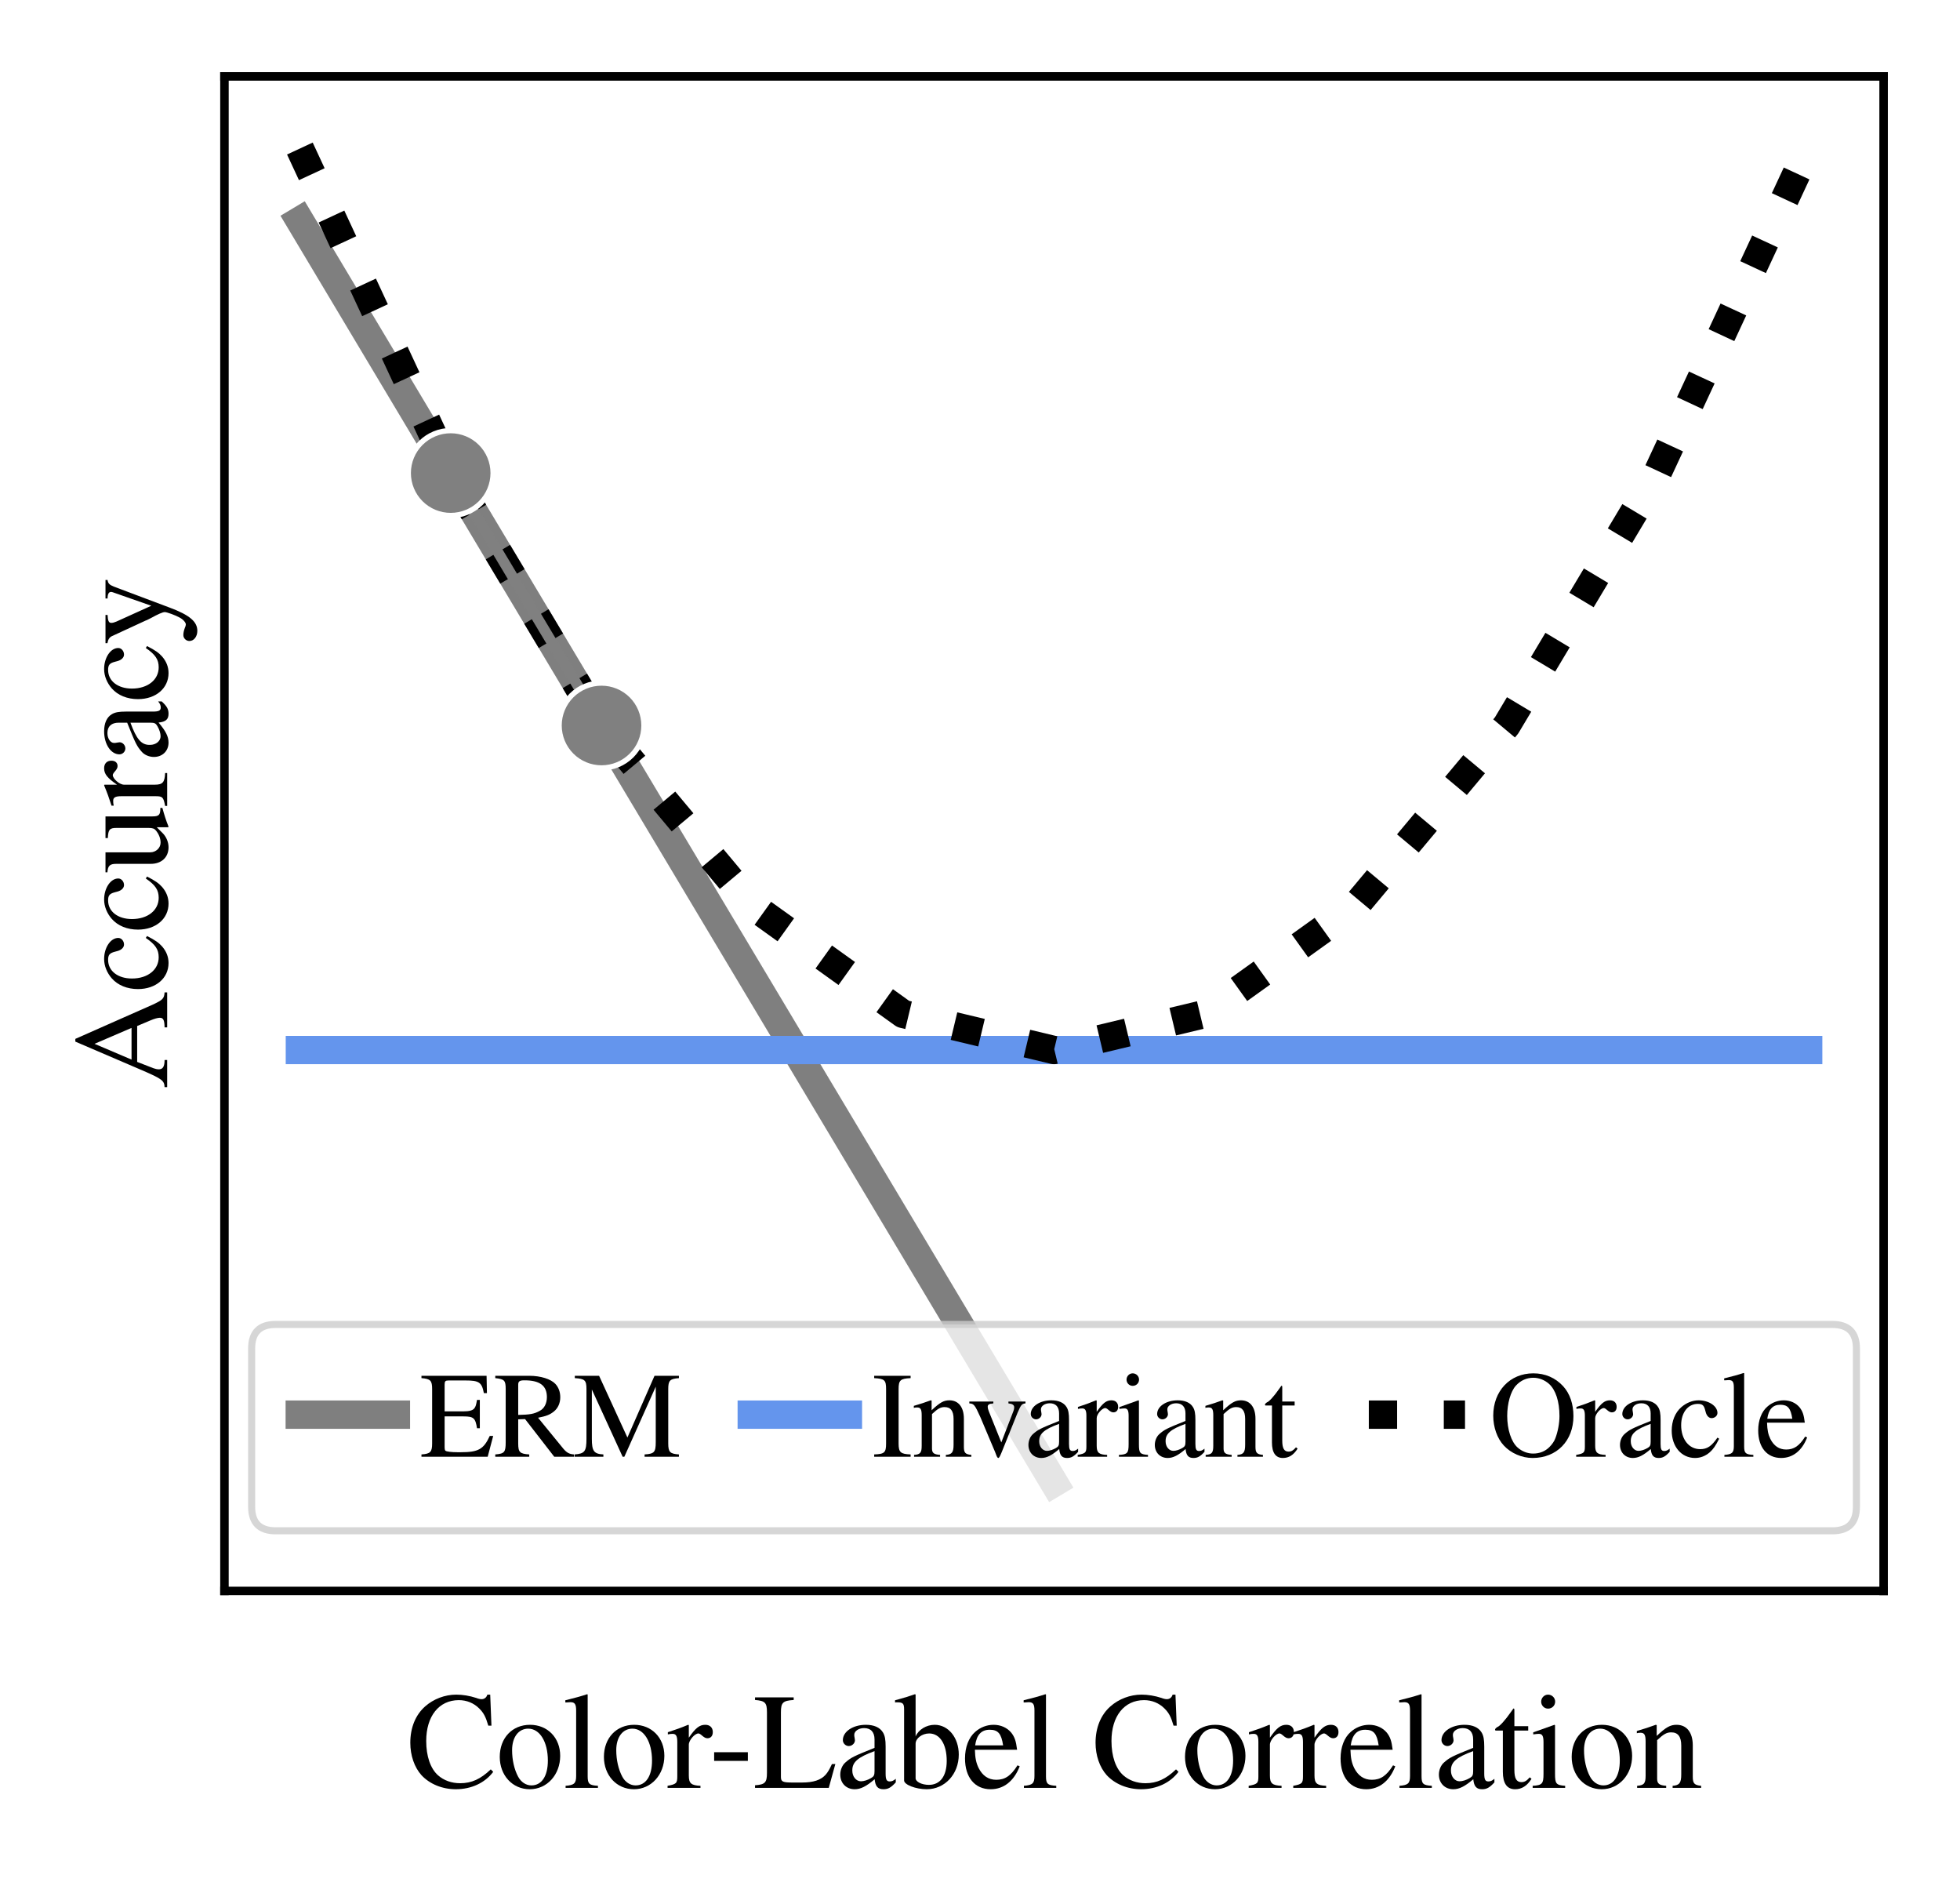 <?xml version="1.0" encoding="utf-8" standalone="no"?>
<!DOCTYPE svg PUBLIC "-//W3C//DTD SVG 1.1//EN"
  "http://www.w3.org/Graphics/SVG/1.1/DTD/svg11.dtd">
<svg xmlns:xlink="http://www.w3.org/1999/xlink" width="277.094pt" height="267.6pt" viewBox="0 0 277.094 267.6" xmlns="http://www.w3.org/2000/svg" version="1.1">
 <defs>
  <style type="text/css">*{stroke-linejoin: round; stroke-linecap: butt}</style>
 </defs>
 <g id="figure_1">
  <g id="patch_1">
   <path d="M 0 267.6 
L 277.094 267.6 
L 277.094 0 
L 0 0 
z
" style="fill: #ffffff"/>
  </g>
  <g id="axes_1">
   <g id="patch_2">
    <path d="M 31.732 224.868 
L 266.294 224.868 
L 266.294 10.8 
L 31.732 10.8 
z
" style="fill: #ffffff"/>
   </g>
   <g id="PolyCollection_1"/>
   <g id="PolyCollection_2"/>
   <g id="PolyCollection_3"/>
   <g id="PolyCollection_4"/>
   <g id="matplotlib.axis_1">
    <g id="text_1">
     <!-- Color-Label Correlation -->
     <g transform="translate(57.464 252.702) scale(0.19 -0.19)">
      <defs>
       <path id="NimbusRomNo9L-Regu-43" d="M 3968 2905 
L 3910 4352 
L 3776 4352 
C 3738 4217 3635 4140 3507 4140 
C 3450 4140 3354 4159 3258 4198 
C 2944 4300 2624 4352 2323 4352 
C 1798 4352 1267 4153 870 3801 
C 422 3405 179 2809 179 2105 
C 179 1510 371 960 698 595 
C 1082 179 1670 -64 2304 -64 
C 3027 -64 3661 230 4051 748 
L 3936 864 
C 3462 409 3040 217 2509 217 
C 2106 217 1747 345 1472 588 
C 1120 902 922 1478 922 2188 
C 922 3347 1517 4095 2445 4095 
C 2810 4095 3142 3961 3398 3705 
C 3603 3501 3699 3321 3821 2905 
L 3968 2905 
z
" transform="scale(0.016)"/>
       <path id="NimbusRomNo9L-Regu-6f" d="M 1600 2944 
C 768 2944 186 2329 186 1446 
C 186 582 781 -64 1587 -64 
C 2394 -64 3008 614 3008 1497 
C 3008 2336 2419 2944 1600 2944 
z
M 1517 2764 
C 2054 2764 2432 2150 2432 1273 
C 2432 550 2144 115 1664 115 
C 1414 115 1178 268 1043 524 
C 864 857 762 1305 762 1760 
C 762 2368 1062 2764 1517 2764 
z
" transform="scale(0.016)"/>
       <path id="NimbusRomNo9L-Regu-6c" d="M 122 3987 
L 160 3987 
C 230 3993 307 4000 358 4000 
C 563 4000 627 3910 627 3609 
L 627 556 
C 627 211 538 128 134 96 
L 134 0 
L 1645 0 
L 1645 96 
C 1242 121 1165 185 1165 537 
L 1165 4358 
L 1139 4371 
C 806 4262 563 4198 122 4089 
L 122 3987 
z
" transform="scale(0.016)"/>
       <path id="NimbusRomNo9L-Regu-72" d="M 45 2496 
C 134 2515 192 2521 269 2521 
C 429 2521 486 2419 486 2137 
L 486 537 
C 486 217 442 172 32 96 
L 32 0 
L 1568 0 
L 1568 96 
C 1133 115 1024 211 1024 576 
L 1024 2016 
C 1024 2220 1299 2540 1472 2540 
C 1510 2540 1568 2508 1638 2444 
C 1741 2355 1811 2316 1894 2316 
C 2048 2316 2144 2425 2144 2604 
C 2144 2815 2010 2944 1792 2944 
C 1523 2944 1338 2796 1024 2342 
L 1024 2931 
L 992 2944 
C 653 2803 422 2720 45 2598 
L 45 2496 
z
" transform="scale(0.016)"/>
       <path id="NimbusRomNo9L-Regu-2d" d="M 250 1664 
L 250 1260 
L 1824 1260 
L 1824 1664 
L 250 1664 
z
" transform="scale(0.016)"/>
       <path id="NimbusRomNo9L-Regu-4c" d="M 3667 1110 
C 3558 868 3469 721 3373 613 
C 3149 364 2797 249 2266 249 
L 1837 249 
C 1370 249 1286 287 1286 511 
L 1286 3528 
C 1286 3981 1376 4070 1882 4102 
L 1882 4224 
L 77 4224 
L 77 4102 
C 550 4064 634 3974 634 3528 
L 634 696 
C 634 249 544 153 77 121 
L 77 0 
L 3520 0 
L 3827 1113 
L 3667 1110 
z
" transform="scale(0.016)"/>
       <path id="NimbusRomNo9L-Regu-61" d="M 2829 422 
C 2720 332 2643 300 2547 300 
C 2400 300 2355 390 2355 672 
L 2355 1920 
C 2355 2252 2323 2438 2227 2592 
C 2086 2822 1811 2944 1434 2944 
C 832 2944 358 2630 358 2227 
C 358 2080 486 1952 634 1952 
C 787 1952 922 2080 922 2220 
C 922 2246 915 2278 909 2323 
C 896 2380 890 2432 890 2476 
C 890 2649 1094 2790 1350 2790 
C 1664 2790 1837 2604 1837 2259 
L 1837 1868 
C 851 1472 742 1420 467 1177 
C 326 1049 237 832 237 620 
C 237 217 518 -64 909 -64 
C 1190 -64 1453 70 1843 403 
C 1875 70 1990 -64 2253 -64 
C 2470 -64 2605 12 2829 256 
L 2829 422 
z
M 1837 787 
C 1837 588 1805 531 1670 454 
C 1517 364 1338 307 1203 307 
C 979 307 800 524 800 800 
L 800 825 
C 800 1203 1062 1433 1837 1715 
L 1837 787 
z
" transform="scale(0.016)"/>
       <path id="NimbusRomNo9L-Regu-62" d="M 979 4358 
L 947 4371 
C 678 4275 506 4224 205 4140 
L 19 4089 
L 19 3987 
C 58 3993 83 3993 128 3993 
C 384 3993 442 3936 442 3667 
L 442 345 
C 442 147 986 -64 1498 -64 
C 2342 -64 2995 639 2995 1555 
C 2995 2342 2509 2944 1869 2944 
C 1478 2944 1107 2713 979 2399 
L 979 4358 
z
M 979 2060 
C 979 2310 1280 2540 1613 2540 
C 2112 2540 2432 2041 2432 1260 
C 2432 550 2125 140 1600 140 
C 1267 140 979 287 979 447 
L 979 2060 
z
" transform="scale(0.016)"/>
       <path id="NimbusRomNo9L-Regu-65" d="M 2611 1052 
C 2304 564 2029 377 1619 377 
C 1254 377 979 564 794 930 
C 678 1174 634 1386 621 1779 
L 2592 1779 
C 2541 2193 2477 2377 2317 2580 
C 2125 2809 1830 2944 1498 2944 
C 1178 2944 877 2828 634 2612 
C 333 2351 160 1900 160 1374 
C 160 486 621 -64 1357 -64 
C 1965 -64 2445 313 2714 1007 
L 2611 1052 
z
M 634 1984 
C 704 2478 922 2713 1312 2713 
C 1702 2713 1856 2535 1939 1984 
L 634 1984 
z
" transform="scale(0.016)"/>
       <path id="NimbusRomNo9L-Regu-74" d="M 1632 2880 
L 986 2880 
L 986 3622 
C 986 3686 979 3705 941 3705 
C 896 3648 858 3590 813 3526 
C 570 3174 294 2867 192 2841 
C 122 2796 83 2751 83 2719 
C 83 2700 90 2687 109 2675 
L 448 2675 
L 448 748 
C 448 211 640 -64 1018 -64 
C 1331 -64 1574 89 1786 422 
L 1702 492 
C 1568 332 1459 268 1318 268 
C 1082 268 986 441 986 844 
L 986 2675 
L 1632 2675 
L 1632 2880 
z
" transform="scale(0.016)"/>
       <path id="NimbusRomNo9L-Regu-69" d="M 1120 2944 
L 128 2592 
L 128 2496 
L 179 2502 
C 256 2515 339 2521 397 2521 
C 550 2521 608 2419 608 2137 
L 608 652 
C 608 192 544 121 102 96 
L 102 0 
L 1619 0 
L 1619 96 
C 1197 128 1146 192 1146 652 
L 1146 2924 
L 1120 2944 
z
M 819 4352 
C 646 4352 499 4204 499 4025 
C 499 3846 640 3699 819 3699 
C 1005 3699 1152 3839 1152 4025 
C 1152 4204 1005 4352 819 4352 
z
" transform="scale(0.016)"/>
       <path id="NimbusRomNo9L-Regu-6e" d="M 102 2547 
C 141 2566 205 2572 275 2572 
C 454 2572 512 2476 512 2163 
L 512 576 
C 512 211 442 121 115 96 
L 115 0 
L 1472 0 
L 1472 96 
C 1146 121 1050 198 1050 428 
L 1050 2227 
C 1357 2515 1498 2591 1709 2591 
C 2022 2591 2176 2393 2176 1971 
L 2176 633 
C 2176 230 2093 121 1773 96 
L 1773 0 
L 3104 0 
L 3104 96 
C 2790 128 2714 204 2714 518 
L 2714 1984 
C 2714 2585 2432 2944 1958 2944 
C 1664 2944 1466 2835 1030 2425 
L 1030 2931 
L 986 2944 
C 672 2828 454 2758 102 2655 
L 102 2547 
z
" transform="scale(0.016)"/>
      </defs>
      <use xlink:href="#NimbusRomNo9L-Regu-43" transform="scale(0.996)"/>
      <use xlink:href="#NimbusRomNo9L-Regu-6f" transform="translate(66.45 0) scale(0.996)"/>
      <use xlink:href="#NimbusRomNo9L-Regu-6c" transform="translate(116.263 0) scale(0.996)"/>
      <use xlink:href="#NimbusRomNo9L-Regu-6f" transform="translate(143.958 0) scale(0.996)"/>
      <use xlink:href="#NimbusRomNo9L-Regu-72" transform="translate(193.772 0) scale(0.996)"/>
      <use xlink:href="#NimbusRomNo9L-Regu-2d" transform="translate(224.955 0) scale(0.996)"/>
      <use xlink:href="#NimbusRomNo9L-Regu-4c" transform="translate(258.13 0) scale(0.996)"/>
      <use xlink:href="#NimbusRomNo9L-Regu-61" transform="translate(319.002 0) scale(0.996)"/>
      <use xlink:href="#NimbusRomNo9L-Regu-62" transform="translate(363.235 0) scale(0.996)"/>
      <use xlink:href="#NimbusRomNo9L-Regu-65" transform="translate(413.048 0) scale(0.996)"/>
      <use xlink:href="#NimbusRomNo9L-Regu-6c" transform="translate(457.282 0) scale(0.996)"/>
      <use xlink:href="#NimbusRomNo9L-Regu-43" transform="translate(509.884 0) scale(0.996)"/>
      <use xlink:href="#NimbusRomNo9L-Regu-6f" transform="translate(576.334 0) scale(0.996)"/>
      <use xlink:href="#NimbusRomNo9L-Regu-72" transform="translate(626.147 0) scale(0.996)"/>
      <use xlink:href="#NimbusRomNo9L-Regu-72" transform="translate(659.322 0) scale(0.996)"/>
      <use xlink:href="#NimbusRomNo9L-Regu-65" transform="translate(692.497 0) scale(0.996)"/>
      <use xlink:href="#NimbusRomNo9L-Regu-6c" transform="translate(736.731 0) scale(0.996)"/>
      <use xlink:href="#NimbusRomNo9L-Regu-61" transform="translate(764.426 0) scale(0.996)"/>
      <use xlink:href="#NimbusRomNo9L-Regu-74" transform="translate(808.66 0) scale(0.996)"/>
      <use xlink:href="#NimbusRomNo9L-Regu-69" transform="translate(836.355 0) scale(0.996)"/>
      <use xlink:href="#NimbusRomNo9L-Regu-6f" transform="translate(864.05 0) scale(0.996)"/>
      <use xlink:href="#NimbusRomNo9L-Regu-6e" transform="translate(913.863 0) scale(0.996)"/>
     </g>
    </g>
   </g>
   <g id="matplotlib.axis_2">
    <g id="text_2">
     <!-- Accuracy -->
     <g transform="translate(23.634 153.95) rotate(-90) scale(0.19 -0.19)">
      <defs>
       <path id="NimbusRomNo9L-Regu-41" d="M 4518 121 
C 4230 141 4166 205 3942 686 
L 2349 4288 
L 2221 4288 
L 890 1187 
C 480 238 403 134 96 121 
L 96 0 
L 1363 0 
L 1363 121 
C 1056 121 928 205 928 387 
C 928 465 947 556 979 641 
L 1274 1401 
L 2950 1401 
L 3213 777 
C 3290 602 3334 433 3334 342 
C 3334 179 3226 128 2886 121 
L 2886 0 
L 4518 0 
L 4518 121 
z
M 1382 1664 
L 2118 3392 
L 2861 1664 
L 1382 1664 
z
" transform="scale(0.016)"/>
       <path id="NimbusRomNo9L-Regu-63" d="M 2547 998 
C 2240 550 2010 396 1645 396 
C 1062 396 653 908 653 1644 
C 653 2303 1005 2758 1523 2758 
C 1754 2758 1837 2687 1901 2451 
L 1939 2310 
C 1990 2131 2106 2015 2240 2015 
C 2406 2015 2547 2137 2547 2284 
C 2547 2643 2099 2944 1562 2944 
C 1248 2944 922 2815 659 2585 
C 339 2303 160 1868 160 1363 
C 160 531 666 -64 1376 -64 
C 1664 -64 1920 38 2150 236 
C 2323 390 2445 563 2637 940 
L 2547 998 
z
" transform="scale(0.016)"/>
       <path id="NimbusRomNo9L-Regu-75" d="M 3066 319 
L 3034 319 
C 2739 319 2669 390 2669 684 
L 2669 2880 
L 1658 2880 
L 1658 2771 
C 2054 2752 2131 2688 2131 2368 
L 2131 864 
C 2131 684 2099 595 2010 524 
C 1837 384 1638 307 1446 307 
C 1197 307 992 524 992 793 
L 992 2880 
L 58 2880 
L 58 2790 
C 365 2771 454 2675 454 2380 
L 454 768 
C 454 262 762 -64 1229 -64 
C 1466 -64 1715 38 1888 211 
L 2163 486 
L 2163 -45 
L 2189 -64 
C 2509 64 2739 134 3066 224 
L 3066 319 
z
" transform="scale(0.016)"/>
       <path id="NimbusRomNo9L-Regu-79" d="M 3040 2880 
L 2176 2880 
L 2176 2783 
C 2381 2783 2483 2726 2483 2623 
C 2483 2597 2477 2559 2458 2514 
L 1837 741 
L 1101 2366 
C 1062 2456 1037 2540 1037 2610 
C 1037 2726 1133 2771 1408 2783 
L 1408 2880 
L 90 2880 
L 90 2790 
C 256 2764 365 2694 416 2585 
L 1146 1005 
L 1165 953 
L 1261 761 
C 1440 439 1542 208 1542 112 
C 1542 15 1395 -389 1286 -582 
C 1197 -749 1056 -871 966 -871 
C 928 -871 870 -858 806 -826 
C 685 -781 576 -755 467 -755 
C 320 -755 192 -884 192 -1037 
C 192 -1248 397 -1408 666 -1408 
C 1094 -1408 1402 -1050 1747 -126 
L 2733 2495 
C 2816 2700 2886 2764 3040 2783 
L 3040 2880 
z
" transform="scale(0.016)"/>
      </defs>
      <use xlink:href="#NimbusRomNo9L-Regu-41" transform="scale(0.996)"/>
      <use xlink:href="#NimbusRomNo9L-Regu-63" transform="translate(71.93 0) scale(0.996)"/>
      <use xlink:href="#NimbusRomNo9L-Regu-63" transform="translate(116.164 0) scale(0.996)"/>
      <use xlink:href="#NimbusRomNo9L-Regu-75" transform="translate(160.397 0) scale(0.996)"/>
      <use xlink:href="#NimbusRomNo9L-Regu-72" transform="translate(210.21 0) scale(0.996)"/>
      <use xlink:href="#NimbusRomNo9L-Regu-61" transform="translate(243.386 0) scale(0.996)"/>
      <use xlink:href="#NimbusRomNo9L-Regu-63" transform="translate(287.619 0) scale(0.996)"/>
      <use xlink:href="#NimbusRomNo9L-Regu-79" transform="translate(330.359 0) scale(0.996)"/>
     </g>
    </g>
   </g>
   <g id="line2d_1">
    <path d="M 42.394 31.187 
L 63.717 66.865 
L 85.041 102.543 
L 106.365 138.221 
L 127.689 173.899 
L 149.013 209.577 
" clip-path="url(#p3c350e4491)" style="fill: none; stroke: #7f7f7f; stroke-width: 4; stroke-linecap: square"/>
   </g>
   <g id="line2d_2">
    <path d="M 42.394 148.415 
L 63.717 148.415 
L 85.041 148.415 
L 106.365 148.415 
L 127.689 148.415 
L 149.013 148.415 
L 170.337 148.415 
L 191.661 148.415 
L 212.985 148.415 
L 234.308 148.415 
L 255.632 148.415 
" clip-path="url(#p3c350e4491)" style="fill: none; stroke: #6495ed; stroke-width: 4; stroke-linecap: square"/>
   </g>
   <g id="line2d_3">
    <path d="M 42.394 20.994 
L 63.717 66.865 
L 85.041 102.543 
L 106.365 128.028 
L 127.689 143.318 
L 149.013 148.415 
L 170.337 143.318 
L 191.661 128.028 
L 212.985 102.543 
L 234.308 66.865 
L 255.632 20.994 
" clip-path="url(#p3c350e4491)" style="fill: none; stroke-dasharray: 4,6.6; stroke-dashoffset: 0; stroke: #000000; stroke-width: 4"/>
   </g>
   <g id="line2d_4">
    <path d="M 63.717 66.865 
L 85.041 102.543 
" clip-path="url(#p3c350e4491)" style="fill: none; stroke: #808080; stroke-width: 1.5; stroke-linecap: square"/>
    <defs>
     <path id="m16331bec22" d="M 0 6 
C 1.591 6 3.117 5.368 4.243 4.243 
C 5.368 3.117 6 1.591 6 0 
C 6 -1.591 5.368 -3.117 4.243 -4.243 
C 3.117 -5.368 1.591 -6 0 -6 
C -1.591 -6 -3.117 -5.368 -4.243 -4.243 
C -5.368 -3.117 -6 -1.591 -6 0 
C -6 1.591 -5.368 3.117 -4.243 4.243 
C -3.117 5.368 -1.591 6 0 6 
z
" style="stroke: #ffffff; stroke-width: 0.75"/>
    </defs>
    <g clip-path="url(#p3c350e4491)">
     <use xlink:href="#m16331bec22" x="63.717" y="66.865" style="fill: #808080; stroke: #ffffff; stroke-width: 0.75"/>
     <use xlink:href="#m16331bec22" x="85.041" y="102.543" style="fill: #808080; stroke: #ffffff; stroke-width: 0.75"/>
    </g>
   </g>
   <g id="patch_3">
    <path d="M 31.732 224.868 
L 31.732 10.8 
" style="fill: none; stroke: #000000; stroke-width: 1.2; stroke-linejoin: miter; stroke-linecap: square"/>
   </g>
   <g id="patch_4">
    <path d="M 266.294 224.868 
L 266.294 10.8 
" style="fill: none; stroke: #000000; stroke-width: 1.2; stroke-linejoin: miter; stroke-linecap: square"/>
   </g>
   <g id="patch_5">
    <path d="M 31.732 224.868 
L 266.294 224.868 
" style="fill: none; stroke: #000000; stroke-width: 1.2; stroke-linejoin: miter; stroke-linecap: square"/>
   </g>
   <g id="patch_6">
    <path d="M 31.732 10.8 
L 266.294 10.8 
" style="fill: none; stroke: #000000; stroke-width: 1.2; stroke-linejoin: miter; stroke-linecap: square"/>
   </g>
   <g id="legend_1">
    <g id="patch_7">
     <path d="M 38.975 216.368 
L 259.051 216.368 
Q 262.451 216.368 262.451 212.968 
L 262.451 190.601 
Q 262.451 187.201 259.051 187.201 
L 38.975 187.201 
Q 35.575 187.201 35.575 190.601 
L 35.575 212.968 
Q 35.575 216.368 38.975 216.368 
z
" style="fill: #ffffff; opacity: 0.8; stroke: #cccccc; stroke-linejoin: miter"/>
    </g>
    <g id="line2d_5">
     <path d="M 42.375 199.951 
L 49.175 199.951 
L 55.975 199.951 
" style="fill: none; stroke: #7f7f7f; stroke-width: 4; stroke-linecap: square"/>
    </g>
    <g id="text_3">
     <!-- ERM -->
     <g transform="translate(59.375 205.901) scale(0.17 -0.17)">
      <defs>
       <path id="NimbusRomNo9L-Regu-45" d="M 3821 1087 
L 3642 1087 
C 3322 391 3046 236 2131 236 
L 1958 236 
C 1645 236 1376 269 1331 314 
C 1299 333 1286 404 1286 513 
L 1286 2105 
L 2272 2105 
C 2797 2105 2893 2021 2976 1487 
L 3123 1487 
L 3123 2966 
L 2976 2966 
C 2931 2708 2906 2613 2835 2525 
C 2752 2418 2573 2368 2272 2368 
L 1286 2368 
L 1286 3766 
C 1286 3942 1325 3980 1498 3980 
L 2362 3980 
C 3085 3980 3226 3886 3334 3319 
L 3494 3319 
L 3475 4224 
L 77 4224 
L 77 4102 
C 550 4064 634 3975 634 3528 
L 634 695 
C 634 249 544 153 77 121 
L 77 0 
L 3533 0 
L 3821 1087 
z
" transform="scale(0.016)"/>
       <path id="NimbusRomNo9L-Regu-52" d="M 4218 121 
C 3974 140 3846 204 3661 421 
L 2342 2035 
C 2771 2118 2963 2194 3174 2366 
C 3379 2532 3501 2800 3501 3100 
C 3501 3374 3418 3610 3251 3795 
C 3008 4057 2477 4224 1875 4224 
L 109 4224 
L 109 4102 
C 589 4051 653 3981 653 3528 
L 653 765 
C 653 236 589 159 109 121 
L 109 0 
L 1882 0 
L 1882 121 
C 1389 153 1306 236 1306 695 
L 1306 1952 
L 1664 1965 
L 3187 0 
L 4218 0 
L 4218 121 
z
M 1306 3756 
C 1306 3935 1376 3987 1632 3987 
C 2432 3987 2803 3711 2803 3110 
C 2803 2790 2669 2521 2438 2399 
C 2144 2233 1920 2195 1306 2182 
L 1306 3756 
z
" transform="scale(0.016)"/>
       <path id="NimbusRomNo9L-Regu-4d" d="M 4314 3656 
L 4314 765 
C 4314 236 4237 153 3731 121 
L 3731 0 
L 5523 0 
L 5523 121 
C 5056 153 4966 242 4966 695 
L 4966 3528 
C 4966 3981 5050 4064 5523 4102 
L 5523 4224 
L 4250 4224 
L 2835 1002 
L 1357 4224 
L 90 4224 
L 90 4102 
C 614 4070 698 3994 698 3528 
L 698 938 
C 698 281 608 159 77 121 
L 77 0 
L 1581 0 
L 1581 121 
C 1088 147 979 293 979 938 
L 979 3509 
L 2586 0 
L 2675 0 
L 4314 3656 
z
" transform="scale(0.016)"/>
      </defs>
      <use xlink:href="#NimbusRomNo9L-Regu-45" transform="scale(0.996)"/>
      <use xlink:href="#NimbusRomNo9L-Regu-52" transform="translate(60.872 0) scale(0.996)"/>
      <use xlink:href="#NimbusRomNo9L-Regu-4d" transform="translate(127.322 0) scale(0.996)"/>
     </g>
    </g>
    <g id="line2d_6">
     <path d="M 106.276 199.951 
L 113.076 199.951 
L 119.876 199.951 
" style="fill: none; stroke: #6495ed; stroke-width: 4; stroke-linecap: square"/>
    </g>
    <g id="text_4">
     <!-- Invariant -->
     <g transform="translate(123.276 205.901) scale(0.17 -0.17)">
      <defs>
       <path id="NimbusRomNo9L-Regu-49" d="M 736 695 
C 736 217 653 140 115 121 
L 115 0 
L 2016 0 
L 2016 121 
C 1491 140 1389 230 1389 695 
L 1389 3528 
C 1389 3994 1478 4077 2016 4102 
L 2016 4224 
L 115 4224 
L 115 4102 
C 659 4070 736 4000 736 3528 
L 736 695 
z
" transform="scale(0.016)"/>
       <path id="NimbusRomNo9L-Regu-76" d="M 3053 2880 
L 2163 2880 
L 2163 2783 
C 2368 2764 2464 2701 2464 2580 
C 2464 2517 2451 2454 2426 2390 
L 1792 748 
L 1139 2371 
C 1101 2460 1082 2549 1082 2606 
C 1082 2720 1152 2764 1376 2783 
L 1376 2880 
L 122 2880 
L 122 2783 
C 365 2771 410 2707 704 2054 
L 1472 235 
C 1485 197 1504 152 1523 102 
C 1562 -13 1600 -64 1638 -64 
C 1677 -64 1722 19 1818 254 
L 2637 2289 
C 2822 2720 2861 2764 3053 2783 
L 3053 2880 
z
" transform="scale(0.016)"/>
      </defs>
      <use xlink:href="#NimbusRomNo9L-Regu-49" transform="scale(0.996)"/>
      <use xlink:href="#NimbusRomNo9L-Regu-6e" transform="translate(33.175 0) scale(0.996)"/>
      <use xlink:href="#NimbusRomNo9L-Regu-76" transform="translate(79.004 0) scale(0.996)"/>
      <use xlink:href="#NimbusRomNo9L-Regu-61" transform="translate(126.327 0) scale(0.996)"/>
      <use xlink:href="#NimbusRomNo9L-Regu-72" transform="translate(170.56 0) scale(0.996)"/>
      <use xlink:href="#NimbusRomNo9L-Regu-69" transform="translate(203.736 0) scale(0.996)"/>
      <use xlink:href="#NimbusRomNo9L-Regu-61" transform="translate(231.431 0) scale(0.996)"/>
      <use xlink:href="#NimbusRomNo9L-Regu-6e" transform="translate(275.664 0) scale(0.996)"/>
      <use xlink:href="#NimbusRomNo9L-Regu-74" transform="translate(325.478 0) scale(0.996)"/>
     </g>
    </g>
    <g id="line2d_7">
     <path d="M 193.516 199.951 
L 200.316 199.951 
L 207.116 199.951 
" style="fill: none; stroke-dasharray: 4,6.6; stroke-dashoffset: 0; stroke: #000000; stroke-width: 4"/>
    </g>
    <g id="text_5">
     <!-- Oracle -->
     <g transform="translate(210.516 205.901) scale(0.17 -0.17)">
      <defs>
       <path id="NimbusRomNo9L-Regu-4f" d="M 2310 4352 
C 1088 4352 218 3430 218 2144 
C 218 1542 422 960 768 588 
C 1139 185 1709 -64 2272 -64 
C 3533 -64 4403 832 4403 2118 
C 4403 2752 4218 3296 3866 3680 
C 3462 4121 2925 4352 2310 4352 
z
M 2310 4121 
C 2605 4121 2899 4006 3130 3801 
C 3475 3488 3674 2886 3674 2124 
C 3674 1747 3590 1305 3462 972 
C 3405 812 3296 652 3149 505 
C 2925 281 2637 166 2298 166 
C 2003 166 1715 281 1491 480 
C 1158 774 947 1420 947 2131 
C 947 2784 1126 3405 1395 3705 
C 1645 3981 1958 4121 2310 4121 
z
" transform="scale(0.016)"/>
      </defs>
      <use xlink:href="#NimbusRomNo9L-Regu-4f" transform="scale(0.996)"/>
      <use xlink:href="#NimbusRomNo9L-Regu-72" transform="translate(71.93 0) scale(0.996)"/>
      <use xlink:href="#NimbusRomNo9L-Regu-61" transform="translate(105.105 0) scale(0.996)"/>
      <use xlink:href="#NimbusRomNo9L-Regu-63" transform="translate(149.339 0) scale(0.996)"/>
      <use xlink:href="#NimbusRomNo9L-Regu-6c" transform="translate(193.572 0) scale(0.996)"/>
      <use xlink:href="#NimbusRomNo9L-Regu-65" transform="translate(221.268 0) scale(0.996)"/>
     </g>
    </g>
   </g>
  </g>
 </g>
 <defs>
  <clipPath id="p3c350e4491">
   <rect x="31.732" y="10.8" width="234.563" height="214.068"/>
  </clipPath>
 </defs>
</svg>
